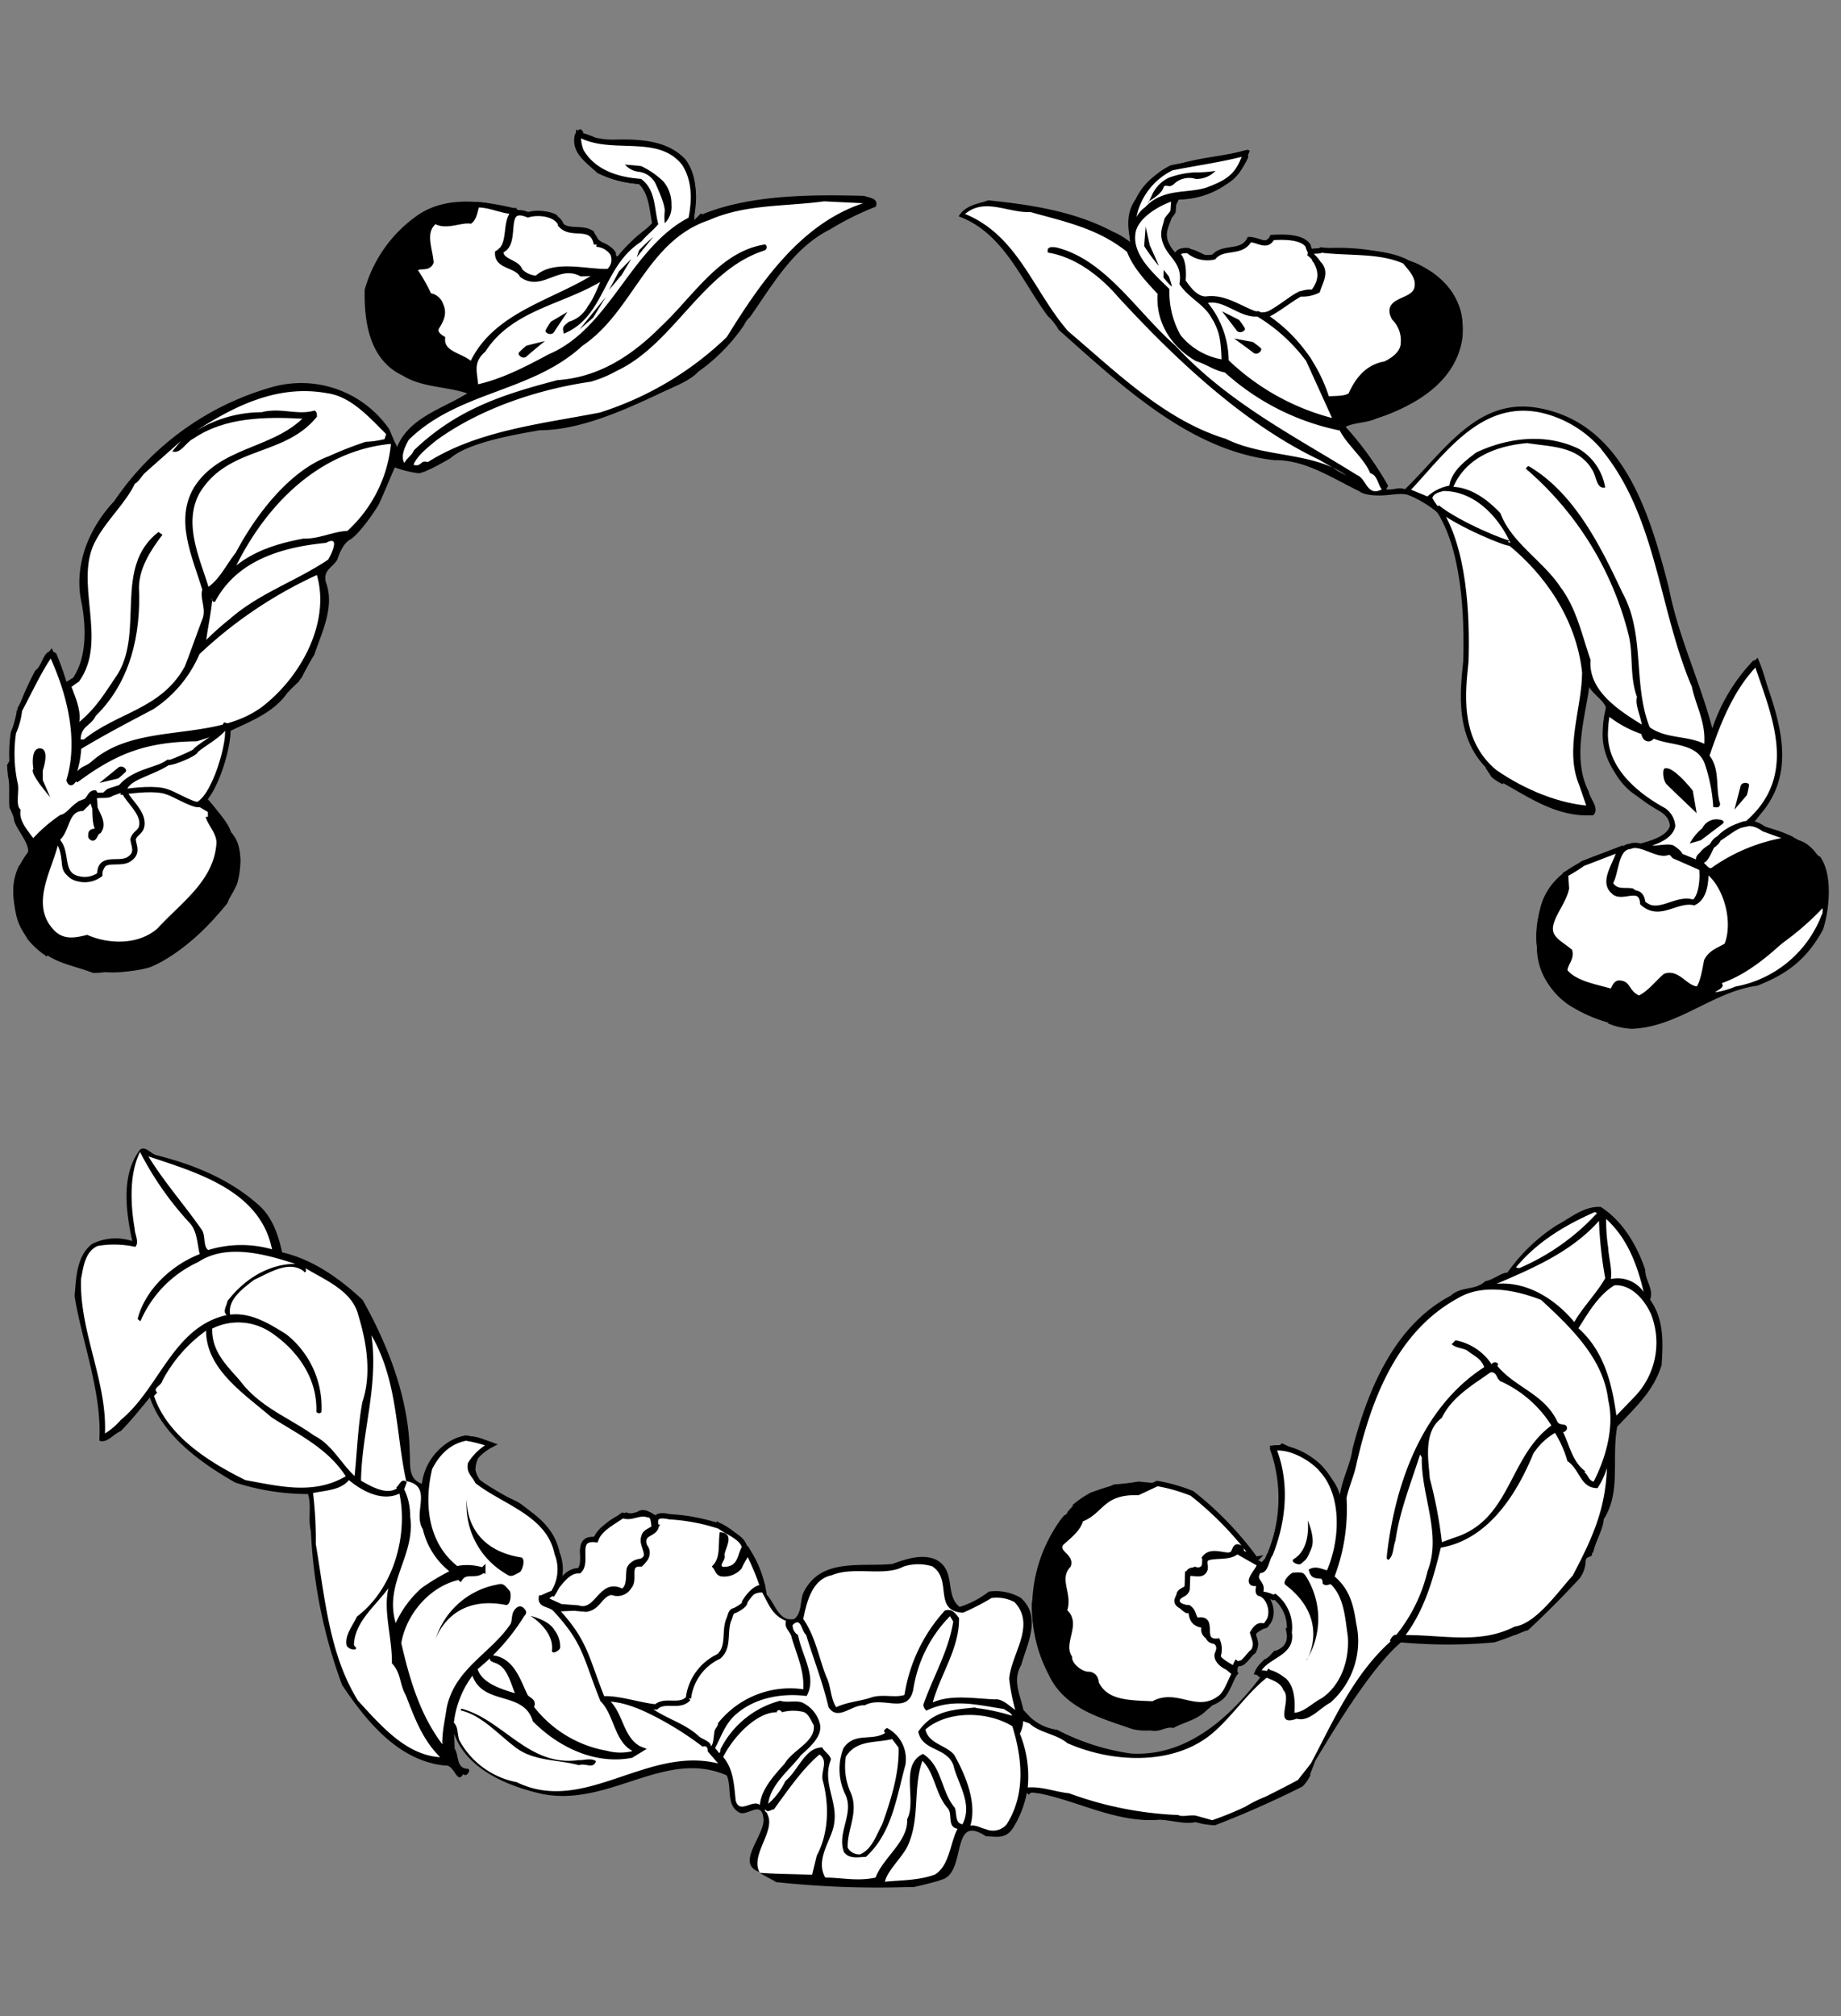 <svg xmlns="http://www.w3.org/2000/svg" width="274" height="300"><rect width="100%" height="100%" fill="#808080" stroke="none"/><path d="M128.57 29.14c-7.06-.17-16.7-.29-24.08 2.77l-.17-.16-1 1c.07-3.06.81-6.09-1.28-9-3.28-3.54-8.74-3-12.8-2.92a9.63 9.63 0 00-2.44-1c.07-.25-.18-.4-.35-.59-.41-.05-.73.54-.89.79-.66 2.75 1.79 4.19 3.34 5.71a16 16 0 006.2 1.63c1.55 1.61 1.54 3.94 2 6.06a20.76 20.76 0 00-5.14 4.73l-.37-.09a3.31 3.31 0 00.07-.47c-1-1.62-2.86-1.23-3.26-3.14-1.9-1.46-4.57.37-5.5-2.46-2.28-1.27-4.14.39-6.25-1-5-1.17-10.53-1.89-14.76 1.22a20.09 20.09 0 00-7.61 10.88c-.1 4.72.66 10.43 5.63 12.77 2.88 1.8 6.53 1.62 9.63 2.66-3.66 2.29-8.68 3.61-10.45 8a1.9 1.9 0 00-.31-.67l-.85-2a15.94 15.94 0 00-17.23-6.32A42.15 42.15 0 0017 74.57c-3.94 4.19-6.09 9.82-4.83 15.27.65 3.55.76 7.92-1.28 11l-1 .62a41.67 41.67 0 00-1.53-4.25C6.46 96 6.47 99 5.25 99.77c-2.11 4-3.88 8.34-3.73 13.24-.16.3-.33.59-.5.88a.6.6 0 01.06.27c0 .45.08.89.11 1.34.32 1.25.08 3.17.22 4.69a11.48 11.48 0 01.59 1.34 4.23 4.23 0 01.11.62c.81 2.29 3.81 4.56.73 6.66-1.65 3.32-.79 7.61 1.31 11a13.45 13.45 0 002.3 2.16l.12.06.35.31.16-.17c2 1.3 4.47 1.7 6.74 2.59a9.67 9.67 0 001.8-.11c7.67.58 13.65-4.68 18.2-10.22 1.24-3 3.12-6.48.94-9.75-1.22-1.68-2.47-4.56-4.52-6.07l-.48.59a16.51 16.51 0 012.24-2.92 19.4 19.4 0 002.33-7.54c3-1.44 6.4-2.7 8.46-5.67 0 .05.33-.37.58-.6s.73-.71 1.11-1.06a2.59 2.59 0 01.42-.58c.58-1.16 1.2-2.31 1.88-3.42 1.13-3.36 3.08-7.17 1.72-10.77-.46-1.81 1-2.19 1.71-3.37 0 0 .61-2.27 1.92-3s3.93-4.54 4.33-5.39 2.29-5.33 2.29-5.33a16.78 16.78 0 003.52.87c1 0 4.77-2.24 4.77-2.24 2.58-2.31 9.66-3.54 13.3-4.16 5.8 0 12.24-2.85 17.4-5.26 1.71-.88 4.93-2 6.13-3.41a27.56 27.56 0 006.89-7 2.91 2.91 0 01.85-1.15c3.5-5 6.47-10.33 11.94-13.07a42.07 42.07 0 016.79-3.37c.49-1.27-.92-1.31-1.77-1.62zM245.58 193.38c.62-1.52-.75-2.87-.72-4.45-1.19-3.54-3.3-7.21-6.61-9.34-2.5-.16-4.51 1.64-6.64 2.77a26.74 26.74 0 00-7.26 7c-.91 0-2.2 1.14-3.27 1.26-1.53 1.46-3.55.71-5.16 2.17-8.41 4.42-12.35 14-14.64 22.87-.26 2.17-1.52 4.36-1.86 6.79-.94-3.54-5.25-6.14-8.64-7.7-.55.77-1.24-.11-1.79.81a21.59 21.59 0 01-.65 16.29l-.88.94a38.74 38.74 0 00-9.72-10.55c-2.74-1.3-5.28-1.49-8.29-1.79a34.46 34.46 0 01-3.66.43l-.58.26c-1 .29-1.9.61-2.85.94a14.93 14.93 0 00-2.88 2l.34-.11c-.31.28-.58.6-.87.91a1.11 1.11 0 00-.09.19.65.65 0 01-.48.41c-3 3.66-4.16 8.63-4.82 13.21 0 6.23 2.42 13.28 8.59 16.17 1.91.34 3.61 1.37 5.79 2.05l.07-.17.52.41.15-.18c.76.56 1.42.12 2.26.43 1.68.54 2.39-.56 3.72-.29 1.15-.69 3.37-1.17 4.66-2.38 1.7-1.54 4.45-3.8 4.61-6.45 1.22-.89 3-1.83 3.3-3.69-1.66-2.35 2.19-1.72 2.11-4a12.54 12.54 0 00-.34-3c1.15-.12 2 1.5 2.4 2.59.06 1.48.76 2.94.14 4.3-.4.42-1.37 1.2-1.87 1.14l-1.28 1.38-.18-.16c-.46.67-2 2.14-.65 2.76-5 6.55-11.34 11.8-19.24 11.32a34 34 0 01-11-3.54 7.23 7.23 0 01-4-1.88l-1-1.06c-.46-2.2-1.69-4.4-.33-6.69.89-3.19 3.09-7.16-.07-10a7.39 7.39 0 00-4.76-.92 13.45 13.45 0 01-4.33 2.27c-2.29-1.74-.43-5.53-3.63-7.08-2.09-.85-4.48 0-6.38.69-4.72.48-10.82-1-13.31 4.42-.45 1.24-.15 2.82-1.29 3.77-2.31.48-2.8-2.23-4.1-3.61-.63-4.29-2.94-8.77-6.9-10.65-2.5-.33-5-1.5-7.42-1-2.38 1.08-3.4-2.38-5.49-.23-.18-.34-.67-.13-1.09-.38-1.73.63-3.53 1.53-4.21 3.54a3.7 3.7 0 00-2.53 1.42c-.62 1.25 1 3.94-1.21 3.94a3.21 3.21 0 00-1.86.95c.76-4.33-2.27-8.46-5.76-11-2.29-1.66-6.11-1.69-6.89-5.16a4.29 4.29 0 012.45-3.82 5.79 5.79 0 00-5-1 8.46 8.46 0 00-5.42 6.89c-2.11-.76-1.68-2.84-1.81-4.58-.09-8-3.17-15.93-7-22.77-3.51-3.3-7.51-6.06-12-7.1-.47-2.21-1.32-5.08-3.38-6.94-4.43-4-9.91-6.16-15.43-7.54-.76-.25-1.45-1.29-2.27-.85-3 3.74-2.1 9.53-1.22 13.66a7.83 7.83 0 00-6 .44c-2.35 1.88-2.33 5.13-2.58 7.71 1 6.52 4.12 14.39 3.68 21.54 1.09.48 2.13-1 3.2-1.42 1.52-1.54 2.79-3.16 4.33-5 1.91 5.69 7.69 9.81 12.68 12.65a35.07 35.07 0 0010.86 1.72c.56 2-.06 3.49.42 5.54a75.47 75.47 0 004.64 22.86c3.58 5.37 8.42 11.34 15.33 12 1.41-.22 1.76 2.94 2.71 1.25.07.23.32.14.49.14.15-.18.64-.6.23-.91-1.83 0-1.32-2-2-3l-.08-2.24c1.84 5.34 8.07 7.88 13.17 9 10 1.93 18.23-6.79 27.41-2.77.8 1.79-.19 4.58 2 5.58 1.18.36 3.1-1.76 3.43.63.57 2.49-4.64 7.16-.21 8.26H113l.72.4c.59.34 1.2.63 1.79 1a140.41 140.41 0 0019.52.74h.93c1.34-.28 2.65-.63 4-1h-.26l.3-.05.46-.15c3.36-1.47 1.05-9.83 6.29-6.35 1.49 0 2.85.5 4-1.21a15.15 15.15 0 002.07-5.27l.34.31c.15-.59 1-.21 1.5-.22 5.85 1.15 11.59 4.44 17.89 3.92 1.94.07 3.65.71 5.39.36l1 .25a15.27 15.27 0 001.88.22c4.44-1.7 8.76-3.63 13-5.75.07-.07.15-.13.21-.2a6.9 6.9 0 001.05-1.58l-.14.07.81-2.13c2.75-4.56 8.28-13.85 12.76-17.63a75.59 75.59 0 0013.87 0 28.08 28.08 0 003-1.08h.12c.58-.23 1.15-.51 1.76-.69h.12q4-3.72 7.69-7.72a4.44 4.44 0 00.92-2.51c0-1.06 1.15-.44.95-1.33h.16c.37-1.75 1.47-3.38 1.59-5 2.61-4.07 1.13-9 2-13.76 3-3.17 5.39-5.32 6.61-9.17.22-3.49.36-6.82-1.72-9.74zM240.27 152.63a11.2 11.2 0 002.51.45.69.69 0 01.17 0c6.9-.3 12-5.53 18.59-6.41 4.41-1.72 7.32-3.86 9.78-8.34.95-2.91 1.53-8.34-.53-11v.17c-3.09-3.06-5.94-4.09-10-4.86 4.24-4.53 4.51-11.7 3.09-17.53-.82-2.3-1.15-4.78-2.22-7l-.74.2a27 27 0 00-6.07 10.07c-1.89-7.15-5.09-13.69-6.49-21-2.74-10.54-6.59-24.45-19.46-26.68-9.11-1.62-14.07 6.6-19.8 12.1-1-.39-1.73.19-2.8 0l.3-.52a49 49 0 00-6.33-8.77c1.22-.65 3.32-.58 4.63-1.27 5.74-1.86 11.93-5.46 12.78-12.14.19-4.09-1-7.07-4.55-9.61-5.51-3.4-12.16-4.06-18.28-3.37a2.13 2.13 0 00-1.89-1.92c-1.57.22-3.52-1-4.7.9a1.91 1.91 0 00-2.26-.4c-1.35 2.23-3.8.89-5.32 2.6-2-.12-3.49-2.46-5.42-.43a4.31 4.31 0 01-1.26-1.61c-1-1.85.55-3.27.57-4.84l.87-1.72c4.36-.06 8.66-2.35 10.35-6.34-.27-.5.55-.85-.12-1.08-5.77 1.72-13.52.82-16.67 7.4-1.42 2-1.18 4.19-.71 6.41a11.27 11.27 0 00-2.7-1.64c-5.66-3-12.17-4-18.51-4.64-1.48.54-3.38.68-4.4 2.38 6.66 2.44 9.32 9.51 13.24 14.81a8.41 8.41 0 011.64 2.07c9.63 8.57 19.65 18 32.08 19.4 4.64-.08 8.63 2.69 12.68 4.63 0 0 .5.56 2.59.62s3.57-.51 4.84 0a16.59 16.59 0 013.82 2.24 12.39 12.39 0 001.43 1.12c6.79 9.75.83 20.73 4 32a34.27 34.27 0 002.32 5l-.21.19c.29.45.59.89.87 1.34a6.91 6.91 0 001.51 1l.17.08h.05a1 1 0 010-.17c4.23 2.35 8.23 5.14 13.44 4.78.95-1.1-.5-2.38-.7-3.53-2.47-4.82-.59-10.78.08-15.53.79 1.46 3.5 2.63 2.22 4.42-.37 4.14.77 8.6 4.1 11.23 2 1.51 4.47 2.43 5.94 4.56-.4 2.81-3.47 2.75-5.52 3.5-5.71.91-12.69 3.13-14.08 9.4-1.09 4.76-.73 10.81 4.36 14.22a22.08 22.08 0 005.9 2.62l-.17.09z"/><path d="M117 241.18c-.39 1.08.72 1.62.83 2.52.74 2.47 1.89 4.91 1.73 7.66a13.71 13.71 0 00-12.71 5.06c.1.4-.55.84-.53 1.34-.14.75-.12 1.76-.52 2.1.07-.67-1.11-1-1.71-1.44-2.05-1.93-4.65-2.58-6.86-4.09 1.63-1.06 6.15-.11 5.85-3.92.4-3.26 5.14-3.08 5.21-6.4.2-1.34-.28-3.55 1.35-4.27 1.82-.32 1.17-2.71 3.79-2.8 1 1.79 1.46 3.38 3.56 4.25" fill="#fff"/><path d="M90.8 39.83c-.19.29-.39.6-.58.92" fill="#3f409a"/><path d="M90.56 40.41c-1 1.62-1.54 3.8-2.72 5.34a5.12 5.12 0 01-3 2.49c-.24.26-.73.44-.64.85 5.51-2.6 5.26-9.72 11-13.45.72-.88 1.61-1.54 2.34-2.39-.57-2.31-.36-4.76-2.28-6.25-3.32-.24-6.91-1.32-8.76-4.49a5.67 5.67 0 01-.4-2.58c4.75 2.82 11.91-.5 15.73 4.36 1.66 2.53 1.56 5.62 1 8.37C94.2 37 91.12 49.12 81.86 53.06c-3.44 1.85-7.21 3.82-11.09 4.6 0-2.08-1-3.69 1.16-5.6 4.12-6.34 11.74-7.06 17.61-10.69z" fill="#fff"/><path d="M90.56 40.41c-1 1.62-1.54 3.8-2.72 5.34a5.12 5.12 0 01-3 2.49c-.24.26-.73.44-.64.85 5.51-2.6 5.26-9.72 11-13.45.72-.88 1.61-1.54 2.34-2.39-.57-2.31-.36-4.76-2.28-6.25-3.32-.24-6.91-1.32-8.76-4.49a5.67 5.67 0 01-.4-2.58c4.75 2.82 11.91-.5 15.73 4.36 1.66 2.53 1.56 5.62 1 8.37C94.2 37 91.12 49.12 81.86 53.06c-3.44 1.85-7.21 3.82-11.09 4.6 0-2.08-1-3.69 1.16-5.6 4.12-6.34 11.74-7.06 17.61-10.69z" fill="none" stroke="#000" stroke-width=".79"/><path d="M174.59 31.42c-.05.3-.78 1-.9 1.26-.37 1.47-.8 2.1-.08 3.75.88 1.86 2.78 2.71 2.34 5.75 1.39 2 3.57 2.79 4.81 5.08 1.3 1.77 1.38 4.44 1.46 6.67a10.52 10.52 0 01-6.85-3.85 13.51 13.51 0 01-1.72-6.91c-2.48-2.42-5.71-5.26-5-8.78.55-2.4 3.85-4.27 6.08-4.95z" fill="#fff"/><path d="M174.59 31.42c-.05.3-.78 1-.9 1.26-.37 1.47-.8 2.1-.08 3.75.88 1.86 2.78 2.71 2.34 5.75 1.39 2 3.57 2.79 4.81 5.08 1.3 1.77 1.38 4.44 1.46 6.67a10.52 10.52 0 01-6.85-3.85 13.51 13.51 0 01-1.72-6.91c-2.48-2.42-5.71-5.26-5-8.78.55-2.4 3.85-4.27 6.08-4.95z" fill="none" stroke="#000" stroke-width=".79"/><path d="M11.73 101.45c4.54-6.21-1-15.06 2.63-21.23 1.57-2.87 4.39-5.45 5.71-8.24.65-.34 1-1.19 1.6-1.7l5.25-4.66-1.28 1.54c1.26.46 1.95-1.32 3.18-1.92C33.45 62.1 39.35 62 45 62.3c-4.76 4.55-12.33 4.22-16.13 10.23-2.9 4.92-.24 10.3 1.24 15.23-.38 1.17.5 2.57.12 4.07-.68 1.76-2.44 6.73-2.75 7.39-3.53 6.34-10 6.75-15 10.81H12c.07-2.06 1.54-2 2.24-3.5 5.16-5.06 6.76-12.08 6.44-19.21.09-2.82 1.67-5.37 3.5-7.75l-.6-.41c-6.73 5.21-2.11 14.62-6.05 21.12-1.9 2.81-3.15 5-5.74 7.15.29-1.19-.31-3.1-.85-4.42-.07-.27-.21-.52-.3-.81l1.05-.75" fill="#fff"/><path d="M57.2 65.35a14.19 14.19 0 01-2.77.39 53.39 53.39 0 00-5.5 2.15C43 70.09 38 76.73 35.1 82.22c-1.35 1.69-2.36 3.88-4.07 5.1-1.3-4.27-3.79-9.41-1.35-13.91C33.93 66.3 42.37 68 47.17 62c0-.35 0-.75-.37-.91-2.55.75-5-.5-7.87.25a18.77 18.77 0 00-10.36 3.16c5.86-3.83 12.47-7.37 20.07-6 3.65.48 6.39 3.69 8.83 6.09l-.26.81M185.42 22.77c-1 2.91-2 4.16-5.68 5.49-3 1-6.47.06-9.05 2.88-1.06.7-1.43 1.89-2.15 2.73a10.37 10.37 0 015.84-8.9c3.22-.66 7.75-1.29 11-2.2" fill="#fff"/><path d="M185.42 22.77c-1 2.91-2 4.16-5.68 5.49-3 1-6.47.06-9.05 2.88-1.06.7-1.43 1.89-2.15 2.73a10.37 10.37 0 015.84-8.9c3.22-.66 7.75-1.29 11-2.2z" fill="none" stroke="#000" stroke-width=".79"/><path d="M70 30.78c-.25 2.42-2.38.65-3.51 1.7-.82.11-1.43-.78-2.25-.18-1.7 1.39-1.53 3.94-1 5.84.17.08.1.33.11.41-.73.94-2.58.07-2.62 1.57 1.31 1.81 1.63 3.94 3.57 5.12l.33-.26c1.55 1.85-2.12 4.05.52 5.79A4.5 4.5 0 0068 54c.91-.13 1.6.86 2 1.5v2c-5.18-1.09-11.43-1.47-14-6.86C53.45 45 55.83 39 60 34.66c2.84-2.4 6-4.42 10-3.88"/><path d="M76.67 31.42c-1.78 1.39-.4 5-2.6 6.22-.1 2.06 2.84 1.75 3.63 3.29 2.9 2.08 5.36-2 8.82-.2l2.82-.09C82.92 45 73.63 46.58 70.18 54.37c-1.13-1.47-4.5-1.52-4.33-4-.76-.46-1.19-1-.88-1.64.55-.91 1.25-2 .62-3.33a2 2 0 00-1.72-1.4 24.32 24.32 0 00-2.19-3.86c.64-.85 2 0 2.46-1.12-.15-2.07-1.4-4.58.63-6.14 1.53 1 3.72-.19 5.21 0 .65-.52.72-1.65 1-2.4 2-.06 3.75 1 5.74 1" fill="#fff"/><path d="M76.67 31.42c-1.78 1.39-.4 5-2.6 6.22-.1 2.06 2.84 1.75 3.63 3.29 2.9 2.08 5.36-2 8.82-.2l2.82-.09C82.92 45 73.63 46.58 70.18 54.37c-1.13-1.47-4.5-1.52-4.33-4-.76-.46-1.19-1-.88-1.64.55-.91 1.25-2 .62-3.33a2 2 0 00-1.72-1.4 24.32 24.32 0 00-2.19-3.86c.64-.85 2 0 2.46-1.12-.15-2.07-1.4-4.58.63-6.14 1.53 1 3.72-.19 5.21 0 .65-.52.72-1.65 1-2.4 2-.06 3.75 1 5.74 1z" fill="none" stroke="#000" stroke-width=".79"/><path d="M83.49 33.49c1.63 1.78 4.67-.37 5.28 2.84a3.15 3.15 0 012.42 1.37 2.28 2.28 0 01-.63 2.71c-3.15.12-8.16-1.42-10.66 1a3.59 3.59 0 01-2.53-1.14c-.3-1.3-3.16-1.36-2.79-3 2.7-1-.14-7 4-5.31 1.64-.48 4.29-.15 4.93 1.5" fill="#fff"/><path d="M83.49 33.49c1.63 1.78 4.67-.37 5.28 2.84a3.15 3.15 0 012.42 1.37 2.28 2.28 0 01-.63 2.71c-3.15.12-8.16-1.42-10.66 1a3.59 3.59 0 01-2.53-1.14c-.3-1.3-3.16-1.36-2.79-3 2.7-1-.14-7 4-5.31 1.64-.48 4.29-.15 4.93 1.5z" fill="none" stroke="#000" stroke-width=".79"/><path d="M167.72 37.43c.9 2.38 2.76 4.36 4.56 6.29-.27 4.32 2.06 7.88 5.7 10 1.68.52 2.57 1.34 4.33 1.71a36.31 36.31 0 0017.09 8.63c1.15 2.22 3.62 4.12 4.53 6.35 1.09.29 1.13 1.7 1.73 2.41-2.2 1.15-2.29-1.58-3.64-2.1C192.87 65 182.83 60 174.91 51.41c-5.73-5-10.38-12.86-17.82-14.62-.5 0-.84-.13-1.16.29v.5c3.92.62 7.58 3.24 10.51 6.64 8.69 9.44 18.8 18.91 29.93 24.21l4 2.34c-4.86-3.57-12.13-2.6-17.95-5.48-9.07-2.78-16.19-9.86-23.44-16-5.17-5.9-7.44-14.21-15.34-17.45 2.91-2.49 6.47-.11 9.71-.29 5 1.41 10 2.4 14.35 5.9M194.69 36.57c.3 1.74 3.33 3.65.73 6.94-3.58-.47-5.35 4.77-9.14 3-2.11-.85-4.25-2.37-6.81-2-1.51 0-2.63-1.53-3.41-2.67.12-1.25.11-3.25-.84-4 .24-.52 1-.61 1.63-.54a4.4 4.4 0 003.79.94c1.44-1.7 4.15-.38 5.32-2.59 1.32 0 2.61 1.29 3.39-.31 1.41-.12 4.38-.27 5.34 1.18" fill="#fff"/><path d="M194.69 36.57c.3 1.74 3.33 3.65.73 6.94-3.58-.47-5.35 4.77-9.14 3-2.11-.85-4.25-2.37-6.81-2-1.51 0-2.63-1.53-3.41-2.67.12-1.25.11-3.25-.84-4 .24-.52 1-.61 1.63-.54a4.4 4.4 0 003.79.94c1.44-1.7 4.15-.38 5.32-2.59 1.32 0 2.61 1.29 3.39-.31 1.41-.07 4.38-.22 5.34 1.23z" fill="none" stroke="#000" stroke-width=".79"/><path d="M209.07 38.88c1 1.21 2.24 2.42 1.8 4.09-.61 2.1-4.86 1.48-3.36 4.34a4.71 4.71 0 011.36 3.69c0 1.5-1.4 2.55-2.72 3.17-2.55.41-4.07 2.27-5.08 4.55-.65.77-2.9.51-3.57.7A22.78 22.78 0 00188.17 47c1.56-.54 3.8-2.46 5.36-3.27a5 5 0 002.56-.5c.45-1.42 1.41-2.78.12-4.06a5.88 5.88 0 00-1.21-1.34c.14-.75 1.15-.29 1.64-.63 4.17.52 8.72 0 12.43 1.68" fill="#fff"/><path d="M209.07 38.88c1 1.21 2.24 2.42 1.8 4.09-.61 2.1-4.86 1.48-3.36 4.34a4.71 4.71 0 011.36 3.69c0 1.5-1.4 2.55-2.72 3.17-2.55.41-4.07 2.27-5.08 4.55-.65.77-2.9.51-3.57.7A22.78 22.78 0 00188.17 47c1.56-.54 3.8-2.46 5.36-3.27a5 5 0 002.56-.5c.45-1.42 1.41-2.78.12-4.06a5.88 5.88 0 00-1.21-1.34c.14-.75 1.15-.29 1.64-.63 4.17.52 8.72 0 12.43 1.68z" fill="none" stroke="#000" stroke-width=".79"/><path d="M217.55 47c.82 4.78-1.92 9.7-6.34 12.22a23.38 23.38 0 01-11.83 4 16 16 0 01-1.88-3.77c1.26.27 3.67-.28 4.21-1.71 1.1-4.34 6.35-1.83 6.95-6.34 1.85-2.39-3.89-5.24.21-6.53a2.82 2.82 0 002.22-2.25 6.39 6.39 0 00-1.68-3.9c3.5.81 7.62 4.75 8.14 8.3"/><path d="M187.23 46.7a25.82 25.82 0 017.52 6.83l4.2 9.25a35.58 35.58 0 01-16.48-9 13.41 13.41 0 00-3.4-8.93c3-1.09 5.34 2.11 8.16 1.85" fill="#fff"/><path d="M187.23 46.7a25.82 25.82 0 017.52 6.83l4.2 9.25a35.58 35.58 0 01-16.48-9 13.41 13.41 0 00-3.4-8.93c3-1.09 5.34 2.11 8.16 1.85z" fill="none" stroke="#000" stroke-width=".79"/><path d="M58.18 66.12A20.18 20.18 0 0151.7 79c-2.08.07-4.29 1.23-6.53 1.14-3.63.68-7.09 1.7-10 4 4.68-9.37 12.57-17.11 23-18.09M238.38 66.93c8.21 10 8.48 23.71 13.42 35.25.59 2.81 2.08 5.25 1.85 8.5-2.53-1.25-5.75-.73-8.13-2.48-2.54-6.48-.62-13.77-4.05-20-3.22-6.87-7.12-14.8-13.9-18.81-.25-.07-.33.17-.48.35a47.82 47.82 0 0115.33 24.86c.68 3 .11 6 1.21 9.1-.3 1.15.5 2.71.72 4.12-3.3-2.06-8-5-7.63-9.64-1.28-3.69-2.07-7.58-4.41-10.73-2.62-4-7.36-6.65-9-11.09-1.9-2-4.28-3.77-7-3.92 1.93-4.45 6.53-6.11 11-6.51 3.34.57 7.56.35 9.68 4 .61.9.59 2.89 1.91 2.6a8.28 8.28 0 00-3.84-5.7c-4.89-2.42-10.61-1.74-15.35.5-1.7 1.29-3.65 2.76-4 4.93a6.81 6.81 0 00-3.26 1.61l-2.44-1c5.15-5.48 10.46-13.29 19.24-11.49a16.72 16.72 0 019.14 5.52" fill="#fff"/><path d="M224.78 80.8c-3.28-1.56-7.36-1.67-9.7-4.75-.92-.22-1.45-1.21-1.9-1.93.22-.77 1.06-.86 1.63-1.06 4.66 0 8.19 3.81 10 7.74M48.84 83.27c-4.8 3.23-10.3 5-14.67 8.86a40.13 40.13 0 00-3.47 3.09c.27-2.08.7-3.92.89-6l-.17-.17c.17.17.19.65.59.48 3.21-6.08 9.79-8.1 16.5-8.75 2.21-1.23.81 1.73.33 2.48" fill="#fff"/><path d="M38.67 105.41c-7.23 5.06-18.22 1.93-25 7.87-1 .86-1.28.55-2.17 1.48a15.28 15.28 0 00.59-3.33c3.67-2.21 6.88-3.87 10.72-5.9a18.57 18.57 0 006.88-8.2 64.72 64.72 0 0117.47-11.77c2.05 7.08-2.41 15.37-8.49 19.87" fill="#fff"/><path d="M18 117.11c1.57-1.85 4.08-2.35 6.24-3.18 2.94-1.23 7.06-2.65 8.39-5.11-.74.19-2.6.88-3.43 1.09-7.61.1-12.06 1.88-17.67 6-.5-.47-.87 1.25-1.24.19 1.88-6.29-.08-13.39-2.67-18.89-1.67 2.23-3.38 6-4.72 8.46A10.94 10.94 0 012 109a21.29 21.29 0 00.24 7.61c.28 1-.37 3.14.41 4-.24 1.84 1.35 3.39 2.26 4.73a22.61 22.61 0 014.21-3.7c1.32-.28 2.08-2.22 3.66-2.28l-.17-.07c.74-.28.72-1.26 1.46-1.3l.52.73c.57.08 1.15-.66 1.63-1l1.77-.57" fill="#fff"/><path d="M18 117.11c1.57-1.85 4.08-2.35 6.24-3.18 2.94-1.23 7.06-2.65 8.39-5.11-.74.19-2.6.88-3.43 1.09-7.61.1-12.06 1.88-17.67 6-.5-.47-.87 1.25-1.24.19 1.88-6.29-.08-13.39-2.67-18.89-1.67 2.23-3.38 6-4.72 8.46A10.94 10.94 0 012 109a21.29 21.29 0 00.24 7.61c.28 1-.37 3.14.41 4-.24 1.84 1.35 3.39 2.26 4.73a22.61 22.61 0 014.21-3.7c1.32-.28 2.08-2.22 3.66-2.28l-.17-.07c.74-.28.72-1.26 1.46-1.3l.52.73c.57.08 1.15-.66 1.63-1l1.77-.57z" fill="none" stroke="#000" stroke-width=".79"/><path d="M152.28 256.13a4.48 4.48 0 01-.49 1.84 17 17 0 011.17 8c2.23-.15 3.92.62 6.17.87a53.08 53.08 0 0016.22 3.23c.62.35 1.84-.09 2.69.11l2.38.66a48.55 48.55 0 004.91-2 19.31 19.31 0 013-1.49c1.63-.8 3.23-1.63 4.84-2.49l1.94-2.47c3.36-6.38 6.33-13.2 11.89-18.19-.41.19.37-1.17.8-.92a23.77 23.77 0 004.67-9.52c2.16-5.48-1-11.27-.86-16.92l-.26-.41c-1.36 4.28-3.06 8.47-3.66 12.81-.38.94-.26 2.33-1.07 2.87-.34-.17-.19-.48-.2-.74 1.17-10.34 5.12-21.92 14.48-27.94-.46-1.31-1.55-1.69-2.57-2.5-.76-.39-1.67-.35-2.27-.92l.56-.58A8.31 8.31 0 01222 203a.57.57 0 011 0 .23.23 0 00-.07.34c2.75 3.22 6.94 4.08 8.89 8.26.37.64 1.58 0 1.37 1.13-.16.15-.33.41-.57.34 1 2 1.38 4.43 3.34 5.87l-.17.08c.6.48.62 1.23 1.39 1.45 1.79-3.46 3.14-8.15 2.18-12.11-.69-6.2-5.58-10.86-10-14.94-3.77-1.47-8.71-2.48-12.45-.21-9.32 5.12-13.05 15.71-15.14 25.15-.37 1.51-1.07 3.1-1.36 4.54a28.35 28.35 0 01-1.78 11.67c2.23 1.92 2.79 4.14 3.22 7a12.17 12.17 0 01-3.85 11.78c-1.55.79-3.15 2.91-5 2.39-3.61 1.27-.59-2.89-2-4.26-.36-1.07-1.55-1.45-2.47-1.84-2.76 2.19-5 5.48-7.48 7.73-5.8 5.5-15.45 5-22.2 2-1.67-1.39-4.13-1.51-5.63-2.93l-1-.35M253.33 128.68c.5.46.86 1.11 1.59.81a26.09 26.09 0 0111.78-4.63l-4.19-1.52c-2.73-2-4.57.15-6.74 1.47-1.32.53-1.55 3.7-2.89 3.24-.26-.56.4-.77.55-1.1.72-.84 2-1.23 2.34-2.14a7.46 7.46 0 014.22-2.22c8.36-7.14 3.93-16.43 1.44-24-3.86 3.85-5.85 9.23-7.44 13.93 1.55 1.77 1 4.4 1.45 6.44 0 .43.42.9-.08.76a24.75 24.75 0 00-1.29-6.27c-1.35-3.45-5.48-2.8-8-4-.32.25-.47.58-.9.44s-.43-.67-.61-1a16.4 16.4 0 01-5.29-2.93 14.89 14.89 0 00-.33 2.63c-.4 5.58 4.28 9.6 8.68 12a3.1 3.1 0 011.32 2.32c-.44 1.84-3.11 2.52-4.34 2.9.86.89 3.16 0 4.25.33.45.29 1.08.7 1.24 1.21z" fill="#fff"/><path d="M253.33 128.68c.5.46.86 1.11 1.59.81a26.09 26.09 0 0111.78-4.63l-4.19-1.52c-2.73-2-4.57.15-6.74 1.47-1.32.53-1.55 3.7-2.89 3.24-.26-.56.4-.77.55-1.1.72-.84 2-1.23 2.34-2.14a7.46 7.46 0 014.22-2.22c8.36-7.14 3.93-16.43 1.44-24-3.86 3.85-5.85 9.23-7.44 13.93 1.55 1.77 1 4.4 1.45 6.44 0 .43.42.9-.08.76a24.75 24.75 0 00-1.29-6.27c-1.35-3.45-5.48-2.8-8-4-.32.25-.47.58-.9.44s-.43-.67-.61-1a16.4 16.4 0 01-5.29-2.93 14.89 14.89 0 00-.33 2.63c-.4 5.58 4.28 9.6 8.68 12a3.1 3.1 0 011.32 2.32c-.44 1.84-3.11 2.52-4.34 2.9.86.89 3.16 0 4.25.33.45.29 1.08.7 1.24 1.21z" fill="none" stroke="#000" stroke-width=".79"/><path d="M253.27 129.17c.2 1.41 0 4.32-1.2 5.13-2.52-1-5.32 2.26-7.63.07-.68-.63-.74-1.35-1.59-1.81-1.08-.15-2.42.31-3.22-1.15 1-1.52.7-5.28 3-5.48 1.63-.73 4.22 1.64 5.7.86.41 0 .63.31.85.58z" fill="#fff"/><path d="M253.27 129.17c.2 1.41 0 4.32-1.2 5.13-2.52-1-5.32 2.26-7.63.07-.68-.63-.74-1.35-1.59-1.81-1.08-.15-2.42.31-3.22-1.15 1-1.52.7-5.28 3-5.48 1.63-.73 4.22 1.64 5.7.86.41 0 .63.31.85.58z" fill="none" stroke="#000" stroke-width=".79"/><path d="M31 119c.48.52 1.37 1.67 1.88 2.3 4 5-.64 4.66-.54 5 .07-2.35-2.72-5.49-2.84-6.55.16.13 1.17-1.08 1.5-.76"/><path d="M9.17 123.56c-.73.35-.78 1.27-.5 2.09 0 4.3-4.71 8.95-.51 12.88 1.19.87 2.08 1.56 3.71.85 1.81-.64 6.22.88 8.47.55 3.28-1.06 6.93-5.15 10.61-9.88 1-1.7 1.29-4.66 3-6.6 3.12 2.38 1.32 8.42 1.24 8.27-1.94 4.46-8 10.19-12.77 12.17-6.58 2-12.27-.88-17.4-3.46-2.4-2-2.95-4.65-2.88-7.39-.93-3.94 4.05-9.34 7.8-11.46.17.16-.42 1.7-.73 2"/><path d="M233 130.1a26.34 26.34 0 002.58-1.61l5.47-2.1c-.27 1.83-2.72 4.7-.93 6.23 1.2 1.37 4.11-1.21 4.37 1.75 2.56 2.26 4.95-.63 7.63-.07 1.72-.81 1.8-3.44 1.76-4.85 3 2 4.59 7.69 3.12 11.23-1.13.7-2.34 1-3 2.31-.22 1.15-.54 3.27-1.25 4.18-1.83.07-3-2.62-4.91-1.91-1.37 1.19-2.27 2.52-3.9 3.3-1.83-.77-1.54-2.13-2.7-2.25-.84-.24-.95.82-1.35 1.24-2.1-.67-5.54-1.12-7-3.06 0-1.08 1-1.77.74-2.93-1.28-1.11-3.08-1.82-2.89-3.63s2-3.77 2.4-5.75z" fill="#fff"/><path d="M233 130.1a26.34 26.34 0 002.58-1.61l5.47-2.1c-.27 1.83-2.72 4.7-.93 6.23 1.2 1.37 4.11-1.21 4.37 1.75 2.56 2.26 4.95-.63 7.63-.07 1.72-.81 1.8-3.44 1.76-4.85 3 2 4.59 7.69 3.12 11.23-1.13.7-2.34 1-3 2.31-.22 1.15-.54 3.27-1.25 4.18-1.83.07-3-2.62-4.91-1.91-1.37 1.19-2.27 2.52-3.9 3.3-1.83-.77-1.54-2.13-2.7-2.25-.84-.24-.95.82-1.35 1.24-2.1-.67-5.54-1.12-7-3.06 0-1.08 1-1.77.74-2.93-1.28-1.11-3.08-1.82-2.89-3.63s2-3.77 2.4-5.75z" fill="none" stroke="#000" stroke-width=".79"/><path d="M271.27 135.74a17 17 0 01-13 11.06 11.63 11.63 0 01-3 .85c.41-.35 1-.53 1.14-1l-.18-.49c5.61-3.6 10.14-5.89 15-11 .17.24-.17 1.52 0 .63M28.25 182c1.11 1.22 1.09 3.05 1.47 4.61-4.19 1.62-8.14 5.31-9.24 9.66l.42.33a17.12 17.12 0 018.6-8.81c4.24-2.81 10-1.16 14.46.27-4 0-7.65 2.31-10.12 5.56-.06.65-.78 1.52-.09 2.06-8 1.76-10 10.88-15.79 15.62a10.09 10.09 0 01-2.34 2c.33-7.79-3.81-15.14-3.56-23 .36-1.85.61-4.1 2.5-4.91a14.64 14.64 0 015.57.14c.64-.67-.06-1.81-.09-2.71-.61-3.56-.84-8.12.8-11.41A47.31 47.31 0 0028.25 182" fill="#fff"/><path d="M40.5 185.9a16.7 16.7 0 00-9.5.1c-.77-.48-.4-2.06-.92-2.94-2.53-3.65-5.63-7.14-8-11 7 2.36 16.61 5 18.39 13.77M237.69 180.51a33.74 33.74 0 01-11.53 8.17c-.17 0-.42 0-.51-.13 3.28-3.93 7.45-6.31 11.71-8.2zM244.63 192.24a4.7 4.7 0 00-4.88-1.92c.2-1.65-.34-3.21-.39-4.62a24.89 24.89 0 01-.31-4.32c3.17 2.88 4.63 6.83 5.58 10.86" fill="#fff"/><path d="M238.91 190.19c-1.17 2.11-3.5 4.51-4.6 6.53-2.77-3.32-6.93-6.09-11.57-5.69 5.5-2.35 11.23-4.83 15.24-9.37a58.9 58.9 0 00.93 8.53M45.25 189.24l.09.07c.34-.09.15-.42.15-.59 2.87 1.74 7 3.36 7.86 7.06 1.29 4.19 1.94 8.82.58 12.85-.64 3.42-.77 7.16-1.15 11-2-1.84-3.39-4.71-6-6-3.73-2.69-8.09-4.21-11.06-8.19-2.06-2.35-4.21-4.35-4.14-7.75a8.71 8.71 0 018.83.63c4 2.71 6.85 6.92 6.67 11.73a.46.46 0 00.76.06 13.79 13.79 0 00-5.27-11.6c-2.55-1.59-5.25-3.25-8.32-2.9-.4-2.23 1.87-3.86 3.57-5.18 2.21-1 5.22-3 7.44-1.23M245.65 195.36a11.6 11.6 0 01-2.19 12.28l-2.89 3c-.65-4.72-1.8-9.57-5.65-13 1.35-2.1 2.91-4.91 5.36-6.39 2.4-.17 4.38 2 5.37 4.14" fill="#fff"/><path d="M40.39 210.88c3.81 2.46 8.37 4.57 11.07 8.79-4.81 2.8-9.83 1.48-14.93.57-5.4-2.67-11.59-6.53-13.61-12.52l.48-.52c-.77-.63.63-1 .77-1.76a21.47 21.47 0 016.5-7.44c0 5.81 5.87 9.53 9.72 12.88M60.45 220.38c4.1.77.91 4.69 2.48 7.15a11.34 11.34 0 003.94 6.27 33.91 33.91 0 00-4.16 2.52 15.81 15.81 0 00-3.82 5.19c-1.77-6.08 3-10 2.15-15.9a8.92 8.92 0 00-.88-4l.39-1.1c-.86-.63-1.07.45-1.56.81l.09.14c-1.55 1.05-3.83-.27-5.35-1.14.1-7 2.47-13.61 1.65-20.89l-.1-.75c3.95 6.85 3.61 14.58 5.17 21.66M223.54 205.62a17.35 17.35 0 017.36 6.49c-6.42 4.67-6 14.13-14.58 16.73l-1.72.63a67.06 67.06 0 00-1.8-9.48c-.17-2.56-1.05-6.94 1.78-9 1.49-3.13 4.74-5 7.26-6.79 1.08-.11.79 1.14 1.71 1.43M95.22 259.82c-2.51-1.48-2.44-4.79-4.48-6.77a21 21 0 015.26 1.64 47 47 0 018.57 5.21c.73-.27.76.39.77.71l1.55 1.79c-10.64-2.65-19.94 7.69-30 2.78a12.36 12.36 0 01-8.51-6.2c-.36-.91-.14-2-.83-2.64a14.47 14.47 0 012.76-7c1.65 4.53 7.64 2.18 9 6.79 4.13 4.16 9.62 6.45 14.78 5.42l2.16-1.32z" fill="#fff"/><path d="M233.31 217.43c1.87 1.26 1.88 4 4.45 4a11.27 11.27 0 001.4-3c-.22 6.15-2.11 10.34-5.08 16-2.17 2.38-5.48 7.17-8.62 7.59-5.15 2.65-10.51 1.27-16.25 1.27 2.88-3.91 4.13-8.52 5.23-13 7-1.21 11.23-7.82 13.77-14a9.72 9.72 0 013.22-3.08 16.51 16.51 0 011.87 4.25M59.44 222.22c1.27 5.87-.64 14-6.31 18.32-.63 1.34-1.91 2.88-1.52 4.36a1.3 1.3 0 001.26.53c.4-.25-.18-.4-.19-.73.14-3.4 3.14-5.67 5.13-8.38-.8 3.44.56 7.21.52 11.18 1.39 1.45 1.1 3.05 2.07 4.76 1.27 3.27 2.45 6.56 5.11 9.21-5.15-.33-8.88-4.78-12.23-8.41C49 246.14 48.4 238 47 229.76a58.84 58.84 0 00-.41-7.6c1.9-.41 4.06-.39 5.34-1.93 2 1.69 5 3.24 7.54 2M196.74 218.71c3.53 3.87 3.07 10.83 1 15.38-.66 0-1.69-.7-2.5-.33.37 1.39 1.91 0 2 1.67.26.16.74-.28 1.08 0 2.15 2.07 2.26 5.32 2.67 8 .27 3.32-.85 7.43-4.09 9.61-1.56.79-2.76 2.31-4.67 2.22.12-1.33.21-3.74-.91-5a6.15 6.15 0 00-2-1.27l-.08.09-.33-.23c-.08.16-.33.17-.42.17l-1.33-.19c1.08-2.53 5.31-2.63 4.71-5.92a5.87 5.87 0 00-2.11-5.32l-.27.11a4.57 4.57 0 00-2-.52c.86-1.84-1.38-1.69-.11-3.57 1 .39 1.11-1.69 1.67-2.36 2-5 2.53-10.71.46-15.78 3.18-.39 6.58 2.27 7.31 3.35" fill="#fff"/><path d="M196.74 218.71c3.53 3.87 3.07 10.83 1 15.38-.66 0-1.69-.7-2.5-.33.37 1.39 1.91 0 2 1.67.26.16.74-.28 1.08 0 2.15 2.07 2.26 5.32 2.67 8 .27 3.32-.85 7.43-4.09 9.61-1.56.79-2.76 2.31-4.67 2.22.12-1.33.21-3.74-.91-5a6.15 6.15 0 00-2-1.27l-.08.09-.33-.23c-.08.16-.33.17-.42.17l-1.33-.19c1.08-2.53 5.31-2.63 4.71-5.92a5.87 5.87 0 00-2.11-5.32l-.27.11a4.57 4.57 0 00-2-.52c.86-1.84-1.38-1.69-.11-3.57 1 .39 1.11-1.69 1.67-2.36 2-5 2.53-10.71.46-15.78 3.18-.39 6.58 2.27 7.31 3.35z" fill="none" stroke="#000" stroke-width=".79"/><path d="M169.83 221.82a4.42 4.42 0 01-.84.16c-2.55.75-5 2.56-7.61 3.55-1.22.62-1.09 2.28-2.32 2.73a3.12 3.12 0 00-1.42 2c.13 1.41 1.78 1.27 1 3.13-2.19 1.49.59 3.37-.41 5.22-.3 1 .47 2 .91 3a9.69 9.69 0 00.72 6.94c.79 1.3 3 0 3.22 1.89a4.94 4.94 0 004.42 2.93c1.62-1.11 3.35 1.14 5.39-.17 2.06-.32 5.3 1.42 7.52.6-2.91 2.32-8.36 4.48-12 3.44-4.55-1.59-10-3-12.34-8.07a21.93 21.93 0 011.9-23.16c1.28-1.29 3.6-3 5-3.34 2.17-1.56 6.32-2.18 9.21-2z"/><path d="M169.3 222.08c-5.4-.11-5.31 2.85-8.46 4-.28 1.41-1.88 2.6-2.92 3.55-.95 1.44 1.6 1.86 1.07 3.29-1.93 2.13.39 4.36-.61 6.8 2.3 1.83-.63 4.62.78 6.89 0 1.25 1.82 2.64 3 2.53.66.15.92.57 1 1.32 1.42 2.95 4.72 2.92 8.46 3.08 3.52-2 6.4 1.78 9.94-.86 1.06-.7 1.68-3 2.23-3.67l-1.19-1h-.09c-.76-.39-1.61-1.18-1.3-2 1.16-2.44-2.88-1.82-1.88-4.25h-.65c-1.09-.3-1.36-1-1.41-2.11h-.58c-.76-.4-1.71-1.44-1.23-2.2.05-.91 1.14-.79 1.53-1.54.23-.51-.36-1.08-.14-1.74s.65-.44 1-.63c1.25.38 1.71-.71 1.43-1.7.95-1.26 2.64-.32 3.89-.44.65-.27.53-1.36 1.11-1.21s.53.64.37 1c.74-.28 1.63.95 2.21.84a49.37 49.37 0 00-9.45-9.81 25.49 25.49 0 00-5.17-1.48l-2.86 1.34" fill="#fff"/><path d="M169.3 222.08c-5.4-.11-5.31 2.85-8.46 4-.28 1.41-1.88 2.6-2.92 3.55-.95 1.44 1.6 1.86 1.07 3.29-1.93 2.13.39 4.36-.61 6.8 2.3 1.83-.63 4.62.78 6.89 0 1.25 1.82 2.64 3 2.53.66.15.92.57 1 1.32 1.42 2.95 4.72 2.92 8.46 3.08 3.52-2 6.4 1.78 9.94-.86 1.06-.7 1.68-3 2.23-3.67l-1.19-1h-.09c-.76-.39-1.61-1.18-1.3-2 1.16-2.44-2.88-1.82-1.88-4.25h-.65c-1.09-.3-1.36-1-1.41-2.11h-.58c-.76-.4-1.71-1.44-1.23-2.2.05-.91 1.14-.79 1.53-1.54.23-.51-.36-1.08-.14-1.74s.65-.44 1-.63c1.25.38 1.71-.71 1.43-1.7.95-1.26 2.64-.32 3.89-.44.65-.27.53-1.36 1.11-1.21s.53.64.37 1c.74-.28 1.63.95 2.21.84a49.37 49.37 0 00-9.45-9.81 25.49 25.49 0 00-5.17-1.48l-2.86 1.34z" fill="none" stroke="#000" stroke-width=".79"/><path d="M82.58 239.42c2.65 4.07 4.34 9.39 7 13.4 2.07-.3 6 1.05 8.07 1.16 1.37-1.21 3.52.19 4.81-1.27a7.89 7.89 0 014.5-6.23c1.62-1.37.8-3.66 1.49-5.44.31-.65.25-1.29.92-1.4.32-.17 1.57-.79 1.47-1.29.48-.77 1.54-2.21 2.7-2.16a36.42 36.42 0 00-2.23-5.32c-.39.67-1 1.64-1.26 2.29a3 3 0 01-2.71 1c-.5-.15-.6-.74-.87-1.06 1.13-1.27.82-3 1-4.68 1.41.2-.31 2.42 0 3.24-.14.67-1 1.34 0 1.88 2.88.1 2.61-2.21 3.33-3.23-.14-1.49-2.52-2.31-3.72-3.21a28.94 28.94 0 00-7.43-1.41c-2.17-.48-2.24.33-2 1.49-.22.82-1.3.94-1.69 1.54a1.35 1.35 0 00.13 1.57c.61 1-.18 1.9-.74 2.42-2.25-.09-.68 2.27-1.73 3.39a2 2 0 01-2.54.82c-1.83.22-1.92 2.29-3.91 2.53-.63-.24-1 0-1.53-.18l-3 .14" fill="#fff"/><path d="M82.58 239.42c2.65 4.07 4.34 9.39 7 13.4 2.07-.3 6 1.05 8.07 1.16 1.37-1.21 3.52.19 4.81-1.27a7.89 7.89 0 014.5-6.23c1.62-1.37.8-3.66 1.49-5.44.31-.65.25-1.29.92-1.4.32-.17 1.57-.79 1.47-1.29.48-.77 1.54-2.21 2.7-2.16a36.42 36.42 0 00-2.23-5.32c-.39.67-1 1.64-1.26 2.29a3 3 0 01-2.71 1c-.5-.15-.6-.74-.87-1.06 1.13-1.27.82-3 1-4.68 1.41.2-.31 2.42 0 3.24-.14.67-1 1.34 0 1.88 2.88.1 2.61-2.21 3.33-3.23-.14-1.49-2.52-2.31-3.72-3.21a28.94 28.94 0 00-7.43-1.41c-2.17-.48-2.24.33-2 1.49-.22.82-1.3.94-1.69 1.54a1.35 1.35 0 00.13 1.57c.61 1-.18 1.9-.74 2.42-2.25-.09-.68 2.27-1.73 3.39a2 2 0 01-2.54.82c-1.83.22-1.92 2.29-3.91 2.53-.63-.24-1 0-1.53-.18l-3 .14h0z" fill="none" stroke="#000" stroke-width=".79"/><path d="M83.48 239.07l-2.56-1.17c1.78-.74 2.86-4.26 5.28-4.18 1.44-1.37-.86-5 2.47-4.63.61-1.69 2.66-2.62 4-3.6 1.26.56 2.38-.56 3.74-.11 1.18.07.68 1.73 1.09 1.78-.62.7-1.47.64-1.69 1.56-.45 1.33 1.45 2.87-.43 3.61-.75 0-1.7.64-1.75 1.3-.14 1.15.13 2.51-1 3.21-3.22-1.84-3.63 3.4-6.63 2.42z" fill="#fff"/><path d="M83.48 239.07l-2.56-1.17c1.78-.74 2.86-4.26 5.28-4.18 1.44-1.37-.86-5 2.47-4.63.61-1.69 2.66-2.62 4-3.6 1.26.56 2.38-.56 3.74-.11 1.18.07.68 1.73 1.09 1.78-.62.7-1.47.64-1.69 1.56-.45 1.33 1.45 2.87-.43 3.61-.75 0-1.7.64-1.75 1.3-.14 1.15.13 2.51-1 3.21-3.22-1.84-3.63 3.4-6.63 2.42z" fill="none" stroke="#000" stroke-width=".79"/><path d="M138.86 233.15c2.89 2 0 6.57 4.46 6.82a35.29 35.29 0 004.25-2.19 5.63 5.63 0 013.42.61c3.26 3.47-.49 7.67-.79 11.41a28.83 28.83 0 00.9 4.61c-.43-.15-1.8-1.69-3-1.55-2.82-.08-6.5-.79-9.28.46 1.19-4.28 4-8.1 3.91-12.57-.52-.64-1-1.47-2.11-1.1a24 24 0 00-6 12.55c-1.32.46-3.16-.13-4.8.33-1.73.62-3.72.7-5.36 1.5-.87-1.3-.77-3.13-1.47-4.52-1.09-2.7-1.61-6-3.44-8.6.51-2.52 1.3-5.94 4.28-6.53 3.19-1.35 7.81.24 10.59-1.26a7 7 0 014.48 0M187.45 232.76c.18.56-2.08 2.63-.83 2.85 1.33-.12.29 1 .79 1.47 1.48.28 2.41 3.06 1.2 4.44-.53 1.06-1-.52-2.17 1.44.29 1.09.72 1.67.09 2.77-.57.28-1.86 2.61-2.31 1.47a2.11 2.11 0 00-.43 1.2c-.43-.32-2.48-1.27-2.5-2a3.27 3.27 0 00-.07-2.2c-3 .25-.08-3.76-3.14-3.08-.62-.74-.32-1.27-1.18-1.9-.74 0-2.19-.47-1.57-1.47.48-.61 1.12-.46 1.35-1.29l.09-2.32c.91-.21 2.21.51 2.58-.66.15-.42-.37-1.32.36-1.67 1.31-.46 3.35.06 4.4-1l3.32 1.89" fill="#fff"/><path d="M187.45 232.76c.18.56-2.08 2.63-.83 2.85 1.33-.12.29 1 .79 1.47 1.48.28 2.41 3.06 1.2 4.44-.53 1.06-1-.52-2.17 1.44.29 1.09.72 1.67.09 2.77-.57.28-1.86 2.61-2.31 1.47a2.11 2.11 0 00-.43 1.2c-.43-.32-2.48-1.27-2.5-2a3.27 3.27 0 00-.07-2.2c-3 .25-.08-3.76-3.14-3.08-.62-.74-.32-1.27-1.18-1.9-.74 0-2.19-.47-1.57-1.47.48-.61 1.12-.46 1.35-1.29l.09-2.32c.91-.21 2.21.51 2.58-.66.15-.42-.37-1.32.36-1.67 1.31-.46 3.35.06 4.4-1l3.32 1.89z" fill="none" stroke="#000" stroke-width=".79"/><path d="M141.87 241.28c-.69 4.41-3 8.22-4.43 12.33a1.1 1.1 0 00.45.92c3.85-1.87 7.61-.83 11.54-.23.42.34 1 .48 1.2 1a30.8 30.8 0 00-4.77-1.08c.24 0-.5 0-.76-.15-3.31.35-6.29.45-8.43 3.6.59 2.94 4.22 2.25 5.23 5 .67 2.8 2.92 5.73 1.35 8.77-1.16-.13-.8-1.64-1.15-2.46-2.07-2.42-1.86-6.23-4.74-8-3.53 1.69-.86 6.93-2.35 9.71.19 3.31-3.56 5.67-4.7 8.69-2.73.59-5 0-7.48 0-1.59-2.77 1.06-5.74 1.32-8.06.56-3.34-1.85-6.09-.47-9.54-.19-.75-1-1.13-1.31-1.77-2.57 0-3.54 3.42-5.48 5a10.38 10.38 0 01-2.55 3.39c.32-2.9 3.32-5.17 4.84-7.2 1.29-1.2 3.31-2.85 2.84-4.73a4.79 4.79 0 00-2.68-3.16c-1-.31-2.24.08-3.24-.24a13.86 13.86 0 00-8.76 7c-.22.26 0 .59-.3.78l-.61-.74c.86-1.6 1.47-3.6 3.08-5 2.83-2.49 6.79-3.21 10.54-2.75 1.58-2.79-.68-5.94-1.28-9.08a1.63 1.63 0 01-.8-1.48c1.28-1.29 1.28.88 2 1.45 1.11 3.61 2.47 7.05 3.34 10.76 1.4 2.19 3.47-.44 5.39-.26 2.69-1.5 6.44 1.54 7.23-2.38a19.75 19.75 0 015.46-10.89z" fill="#fff"/><path d="M86.13 261.9c.66.07 1.81-.39 2.57.16-.45 1.26-1.48.22-2.55.59-2.93-.83-6.66-.54-9.38-2.6s-5.07-4.83-8.24-5.56l.15-.25c6.29 1.7 10 8.72 17.45 7.66"/><path d="M116.38 254.78a6.36 6.36 0 013-.09c.92.13 1.28 1.28 1.73 2 .32 2.48-3.12 3.67-4.3 5.7-1.61 1.8-3.53 3.85-3.71 6.18-1.11-.88-3 1.42-3.6-.63-.24-2.14-.31-4.72-1.87-6.5 1.49-3 5-6.71 8-6.66 0-.5.65-.33.74 0M150.67 256.86c1.49 4.83 2 10.13-.86 14.62a2.69 2.69 0 01-3.13.68c-.75-.15-1.35-.63-2.26-.51 1-3.34-.66-7.45-2.41-10.54-1.21-1.45-3.8-1.64-4.28-3.76 3.24-2.84 9.22-2.78 12.94-.49" fill="#fff"/><path d="M134.74 262.66c-1.33 4.87-2 10.12-5.87 13.64-1 0-2.48.4-3.27-.73-1.09-2.93 1.65-5.78.14-8.71a8.6 8.6 0 01-.21-6.73c1.66-2.45 4.19-1 6.23-2.27-.17-.08-.18-.31-.18-.41l.41-.34a5.2 5.2 0 012.75 5.57"/><path d="M133.74 260.05c.13 3.71-1.15 7.84-2.46 11.45-.86 1.53-1.45 3.61-3.25 4.42a1.94 1.94 0 01-1.87-1c-.09-2.75 1.67-5.21.49-8.09a9.43 9.43 0 01-.76-5.44c1.59-2.54 4.34-2 6.89-2.62zM122.44 264.88c1 3.71.91 7.87-.88 11.24l-.69 2.84c-3.89-.14-5-.1-7.77-.29-1.57-2.6 2.43-6.25 1.11-8.71 0-.33-.51-.38-.35-.73.43.57.91 0 1.32 0 1.91-2.61 4.21-6 6.79-8.17 1.37 1 .17 2.4.47 3.86M141.1 269.12c.69.88-.16 2.74 1.42 3-1.1 2-1.18 5.5-3.38 6.81-2.47.91-5.21.83-7.44 1.07.36-1.67 2.73-3.8 3.42-5.4 1.86-4.13.72-8.66 2.17-12.6 1.9 1.93 1.9 5 3.8 7.1" fill="#fff"/><path d="M93 24.47a3.15 3.15 0 002 1.08 3.25 3.25 0 012.67 2c.44 1 1.33 3 1.26 3.9a9.15 9.15 0 000 1.77 3.38 3.38 0 001-2.73 5.17 5.17 0 00-1.2-3.49 12.42 12.42 0 00-3.27-2.27c-.52-.09-2.5-.24-2.5-.24M97.25 35.23a28.52 28.52 0 00-2.12 2l-.37 1.05zM93.93 38.55l-1.81 1.83s-1.27 2.42-1.48 2.73 1.91-2.24 1.91-2.24l1.38-2.3M90.16 44.18L86.27 49l2-1.72z"/><path d="M128.47 30.24c-9.29 3.05-15.32 11.86-20.3 19.91a48.16 48.16 0 01-18.91 11.24c-8.66 1.68-18.11 2.66-25.59 7.37-1.18-.37-.87.77-2.13.4.54-1.34 2-2.48 3.34-3.59 6.42-4.7 15-7.61 23.07-8.78a18.16 18.16 0 003.85-1.61c8.52-4 12.73-14.94 21.94-17.9a.51.51 0 00.14-.91c-6.7 1-10.63 7.64-15.48 12.19-4.18 4.2-9.13 7.58-15.43 8C74.81 58.7 68 60.89 61.61 67c-.31.77-1.12 1.21-1.42 1.9-.62-1 .08-2.42.63-3.44 7.41-7.29 18.34-7.05 25.85-14 7.64-5.13 9.5-15.58 18.87-18.71 5.41-2.4 11.32-2 17.11-2.79z" fill="#fff"/><path d="M128.47 30.24c-9.29 3.05-15.32 11.86-20.3 19.91a48.16 48.16 0 01-18.91 11.24c-8.66 1.68-18.11 2.66-25.59 7.37-1.18-.37-.87.77-2.13.4.54-1.34 2-2.48 3.34-3.59 6.42-4.7 15-7.61 23.07-8.78a18.16 18.16 0 003.85-1.61c8.52-4 12.73-14.94 21.94-17.9a.51.51 0 00.14-.91c-6.7 1-10.63 7.64-15.48 12.19-4.18 4.2-9.13 7.58-15.43 8C74.81 58.7 68 60.89 61.61 67c-.31.77-1.12 1.21-1.42 1.9-.62-1 .08-2.42.63-3.44 7.41-7.29 18.34-7.05 25.85-14 7.64-5.13 9.5-15.58 18.87-18.71 5.41-2.4 11.32-2 17.11-2.79z" fill="none"/><path d="M84.42 46.43L82 47.86a11.25 11.25 0 00-.79 1.26c-.2.43.85.9 1.25.28s2-3 2-3M81.11 50.74l-2.75.69a11.91 11.91 0 00-1.11 1c-.31.36.57 1.12 1.13.6s2.73-2.29 2.73-2.29M180.94 25.39a3.85 3.85 0 01-3 1.23 3.26 3.26 0 00-3.23.77c-.82.77-1.3-.26-1.6.64s-2.2 1.97-2.2 1.97-.31.86.48-.83a5.22 5.22 0 012.53-2.71 13.13 13.13 0 013.92-.81 17.93 17.93 0 003.1-.23M170.51 33.72l.61 2.77s1.24 2.72 1.33 3.07a30.14 30.14 0 01-2.16-2.94zM181.87 46.32l2.52 1.27a9.32 9.32 0 01.87 1.23c.22.4-.79.94-1.22.34s-2.17-2.84-2.17-2.84M183.68 50.37l2.79.52a12 12 0 011.17.91c.33.33-.5 1.15-1.09.69s-2.87-2.12-2.87-2.12M173.2 40.16l.78 1s.34 1 .43 1.39-1.26-1.27-1.26-1.27z"/><path d="M224.78 80.8c5.29 4.3 10.2 11 11.08 19.23 0 5.35-2.67 11.47-.43 16.71l1.22 3.56c-4.49-.27-9.76-2.33-14.22-5.43-5.76-4.8-4.67-12.19-4.26-16.48.2-6.73-.18-17-4.27-22.89 3.15 2.55 10.73 5.63 10.88 5.3" fill="#fff" stroke="#000" stroke-width=".79"/><path d="M252.52 121l-.58-3.35s-2.81-3.63-4.13-3.33c-.46.09-.3 1.81.21 2.35s4.5 4.33 4.5 4.33M258.14 120.47l1.85-2.15a12.18 12.18 0 00.32-1.47c.05-.45-1.1-.57-1.27.16s-.9 3.46-.9 3.46M253.36 123.24a7.55 7.55 0 00-1.87 2.27l1.65-.48 3.25-2.46s.66-.56-.86-.66a2.34 2.34 0 00-2.17 1.33M271.48 129.28a30.32 30.32 0 01.11 3.52l-.42 1.88c-5.48 5.08-10.71 11.43-18 12.35.45-1.58.5-5.38 3-5.79 1.38-1 .92-2.29 1.55-3.54.48-2.75-1.61-5.92-2.76-8.21 2.67-2.41 6.44-3.09 9.72-4.27 4.21-1.55 6.17 2.29 6.84 4.06"/><path d="M233.11 132.18a1 1 0 00.06.33c-.74 2.67-4.24 5.35-1.75 7.68.61 1 2.77.92 1.91 2.51a2.17 2.17 0 00-.33 2.3c1.65 2.2 4.48 2.18 6.9 2.6.74-.18.79-1.35 1.63-.79a12.48 12.48 0 001.72 1.86c3.1.89 4.21-6.13 7.24-2.15 1.69 1.12 3.9-.13 5.8-.34-4 4.65-14.1 8.32-20.46 4.36-4.76-1.92-7.13-5.67-7.09-9.73-.43-3.27.56-8.33 4.23-10.65l.15 2.07"/><path d="M30.94 120.79v.74h-.33c.29 1.23 1.57 2.34 1.61 3.84-.32 5.65-5.2 8.87-8.81 12.81-2.91 2.5-7.32 2.31-10.44.92-1.73.46-3.46.77-4.83-.59-3.78-3.79-.45-8.87.5-12.88 1.13 1.7-.36 4.32 2.24 5a5.78 5.78 0 003.32.22 6.31 6.31 0 001.67-2.46c1.15-.2 2.59.42 3.55-.7a2.29 2.29 0 00.41-2.82c-.09-.26.15-.35.22-.51l.17.16c.81-.77 1.61-2 1-2.85l-2.52-3.33c1.61-1.53 4.13-.55 6.12-.53a35 35 0 016.09 3" fill="#fff"/><path d="M16.59 118.06c-.57.51-2.07.06-2.62.5-.69 1.52 1.92 3.48.73 5.1-.59.18-.65 1.56-1.17.83-.12-1.24.73-.36 1-1.27-.61-1-.22-3.67-.59-4.66l-1.74 1.72c-2.57.15-2.08 3.46-3.86 4.67 2 1.62.25 5.29 3.51 5.85a3.74 3.74 0 003-.66c0-3.06 3.09-1.15 4.55-2.44 1.13-.86.51-1.83.4-2.82.3-1 1.19-1 1.32-2.12.22-2-2.18-3.64-2.8-5.31z" fill="#fff"/><path d="M16.59 118.06c-.57.51-2.07.06-2.62.5-.69 1.52 1.92 3.48.73 5.1-.59.18-.65 1.56-1.17.83-.12-1.24.73-.36 1-1.27-.61-1-.22-3.67-.59-4.66l-1.74 1.72c-2.57.15-2.08 3.46-3.86 4.67 2 1.62.25 5.29 3.51 5.85a3.74 3.74 0 003-.66c0-3.06 3.09-1.15 4.55-2.44 1.13-.86.51-1.83.4-2.82.3-1 1.19-1 1.32-2.12.22-2-2.18-3.64-2.8-5.31z" fill="none" stroke="#000" stroke-width=".79"/><path d="M29.51 119.73c-1 0-3.64-1.61-4.65-1.91-1.6-.6-4.75-.25-6.47 0 .33-2.22 3.79-2.53 6.63-4.37.51.15 4-1.27 4.1-1.77 1-1 3.75-2.31 4.44-3.75 1.26.25-1.18 10.21-4.05 11.76" fill="#fff"/><path d="M29.51 119.73c-1 0-3.64-1.61-4.65-1.91-1.6-.6-4.75-.25-6.47 0 .33-2.22 3.79-2.53 6.63-4.37.51.15 4-1.27 4.1-1.77 1-1 3.75-2.31 4.44-3.75 1.26.25-1.18 10.21-4.05 11.76z" fill="none" stroke="#000" stroke-width=".79"/><path d="M14.82 116.49l2.76-.65a12.09 12.09 0 001.13-1c.31-.34-.55-1.11-1.11-.62l-2.78 2.26M5 114.41c-.82.45 2.48 4.22 2.48 4.22l-1.12-2.56v-1.41s1.14-3.23-.39-3.3-1 3.07-1 3.07"/><path d="M75.69 235.76l-1.12 2.58a11.72 11.72 0 00.1 1.49c.09.46 1.23.22 1.17-.51s-.15-3.56-.15-3.56M71.1 237.63c-.51-.75 4.16-2.55 4.16-2.55l-2.19 1.74-.63 1.25s-.49 3.39-1.88 2.75.54-3.19.54-3.19M76.41 235l1.36-2.5a12.3 12.3 0 000-1.48c-.05-.46-1.2-.33-1.21.42s-.17 3.56-.17 3.56M74 229.51c.89-.27 1.33 4.71 1.33 4.71l-1.08-2.61-1-.93s-3.11-1.41-2.13-2.57 2.92 1.4 2.92 1.4M79.08 239.86l2 2a10.29 10.29 0 01.43 1.43c.07.45-1.06.64-1.27-.07s-1.15-3.38-1.15-3.38" fill="#3f409a"/><path d="M94 261a8 8 0 01-3.79-.11A17.94 17.94 0 0179 254c.64-.86-.44-1.06-.79-1.55-1.07-2.12-1.91-5.33-4.83-5.74-.25.26.16.06.25.29 2.26.68 2.59 3 3.58 5.32l-.16.17c-2.18-.68-5.76-1.56-6.42-4.27a31.34 31.34 0 007-7.87c.07-.16.4-.34.22-.58s-.34-.41-.59-.32c-1 .61-.43 1.84-1.08 2.61-3 4.32-8.25 6.58-9.33 12.25-.33 2.25-.92 4.52-.45 6.57-4-4.69-5.72-10.45-7.08-16.38.76-4.58 4.45-8.85 9-9.83l.18.16c.87-1.28 2.32-.16 3.36-1.19a7.56 7.56 0 00-3.91-.2c-4.75-3.67-5.26-9.85-4-15 1.53-3 3.53-4.1 5.4-4.46a19.46 19.46 0 013.76 1 8 8 0 00-3.09 2.86c-.22 1.17.52 1.54 1.06 2.6 4.17 3.19 10.64 4.84 11.83 10.68a6.43 6.43 0 01-.64 6c-.26-.07-1.45.62-1.7.64-.13 1.16 1.36.86 2.13 1.74 4.51 4.87 4.43 7 7 13.4 2.08 2.09 2.1 6.05 4.67 7.31l.69.15-1 .66" fill="#fff"/><path d="M94 261a8 8 0 01-3.79-.11A17.94 17.94 0 0179 254c.64-.86-.44-1.06-.79-1.55-1.07-2.12-1.91-5.33-4.83-5.74-.25.26.16.06.25.29 2.26.68 2.59 3 3.58 5.32l-.16.17c-2.18-.68-5.76-1.56-6.42-4.27a31.34 31.34 0 007-7.87c.07-.16.4-.34.22-.58s-.34-.41-.59-.32c-1 .61-.43 1.84-1.08 2.61-3 4.32-8.25 6.58-9.33 12.25-.33 2.25-.92 4.52-.45 6.57-4-4.69-5.72-10.45-7.08-16.38.76-4.58 4.45-8.85 9-9.83l.18.16c.87-1.28 2.32-.16 3.36-1.19a7.56 7.56 0 00-3.91-.2c-4.75-3.67-5.26-9.85-4-15 1.53-3 3.53-4.1 5.4-4.46a19.46 19.46 0 013.76 1 8 8 0 00-3.09 2.86c-.22 1.17.52 1.54 1.06 2.6 4.17 3.19 10.64 4.84 11.83 10.68a6.43 6.43 0 01-.64 6c-.26-.07-1.45.62-1.7.64-.13 1.16 1.36.86 2.13 1.74 4.51 4.87 4.43 7 7 13.4 2.08 2.09 2.1 6.05 4.67 7.31l.69.15-1 .66z" fill="none" stroke="#000" stroke-width=".79"/><path d="M194.47 247a11.79 11.79 0 00.17-12c-.6-1-.59-1.09-2.11-1-.47 0-1.79 1.39-1.2 1.83 6.82 5.19 3.14 11.23 3.14 11.23M194.63 226.24s1.19 2.59.55 4.15-.65 1.54-1.54 2.29c-.36.31-1.71-.31-1.07-.71 2.62-1.58 2.06-5.73 2.06-5.73M64.8 244a11.84 11.84 0 018.86-8.15c1.16-.26 1.2-.3 2.18.86.31.36.16 2.26-.57 2.1C66.86 237.17 64.8 244 64.8 244M78.9 240.42s2.78.63 3.6 2.11a4 4 0 01.87 2.61c0 .46-1.31 1.14-1.22.41.34-3-3.25-5.15-3.25-5.15M69.45 223.3A11.84 11.84 0 0075 234c1 .65 1 .68 2.36-.07.4-.24.92-2.05.18-2.19-8.45-1.35-8.06-8.44-8.06-8.44"/></svg>